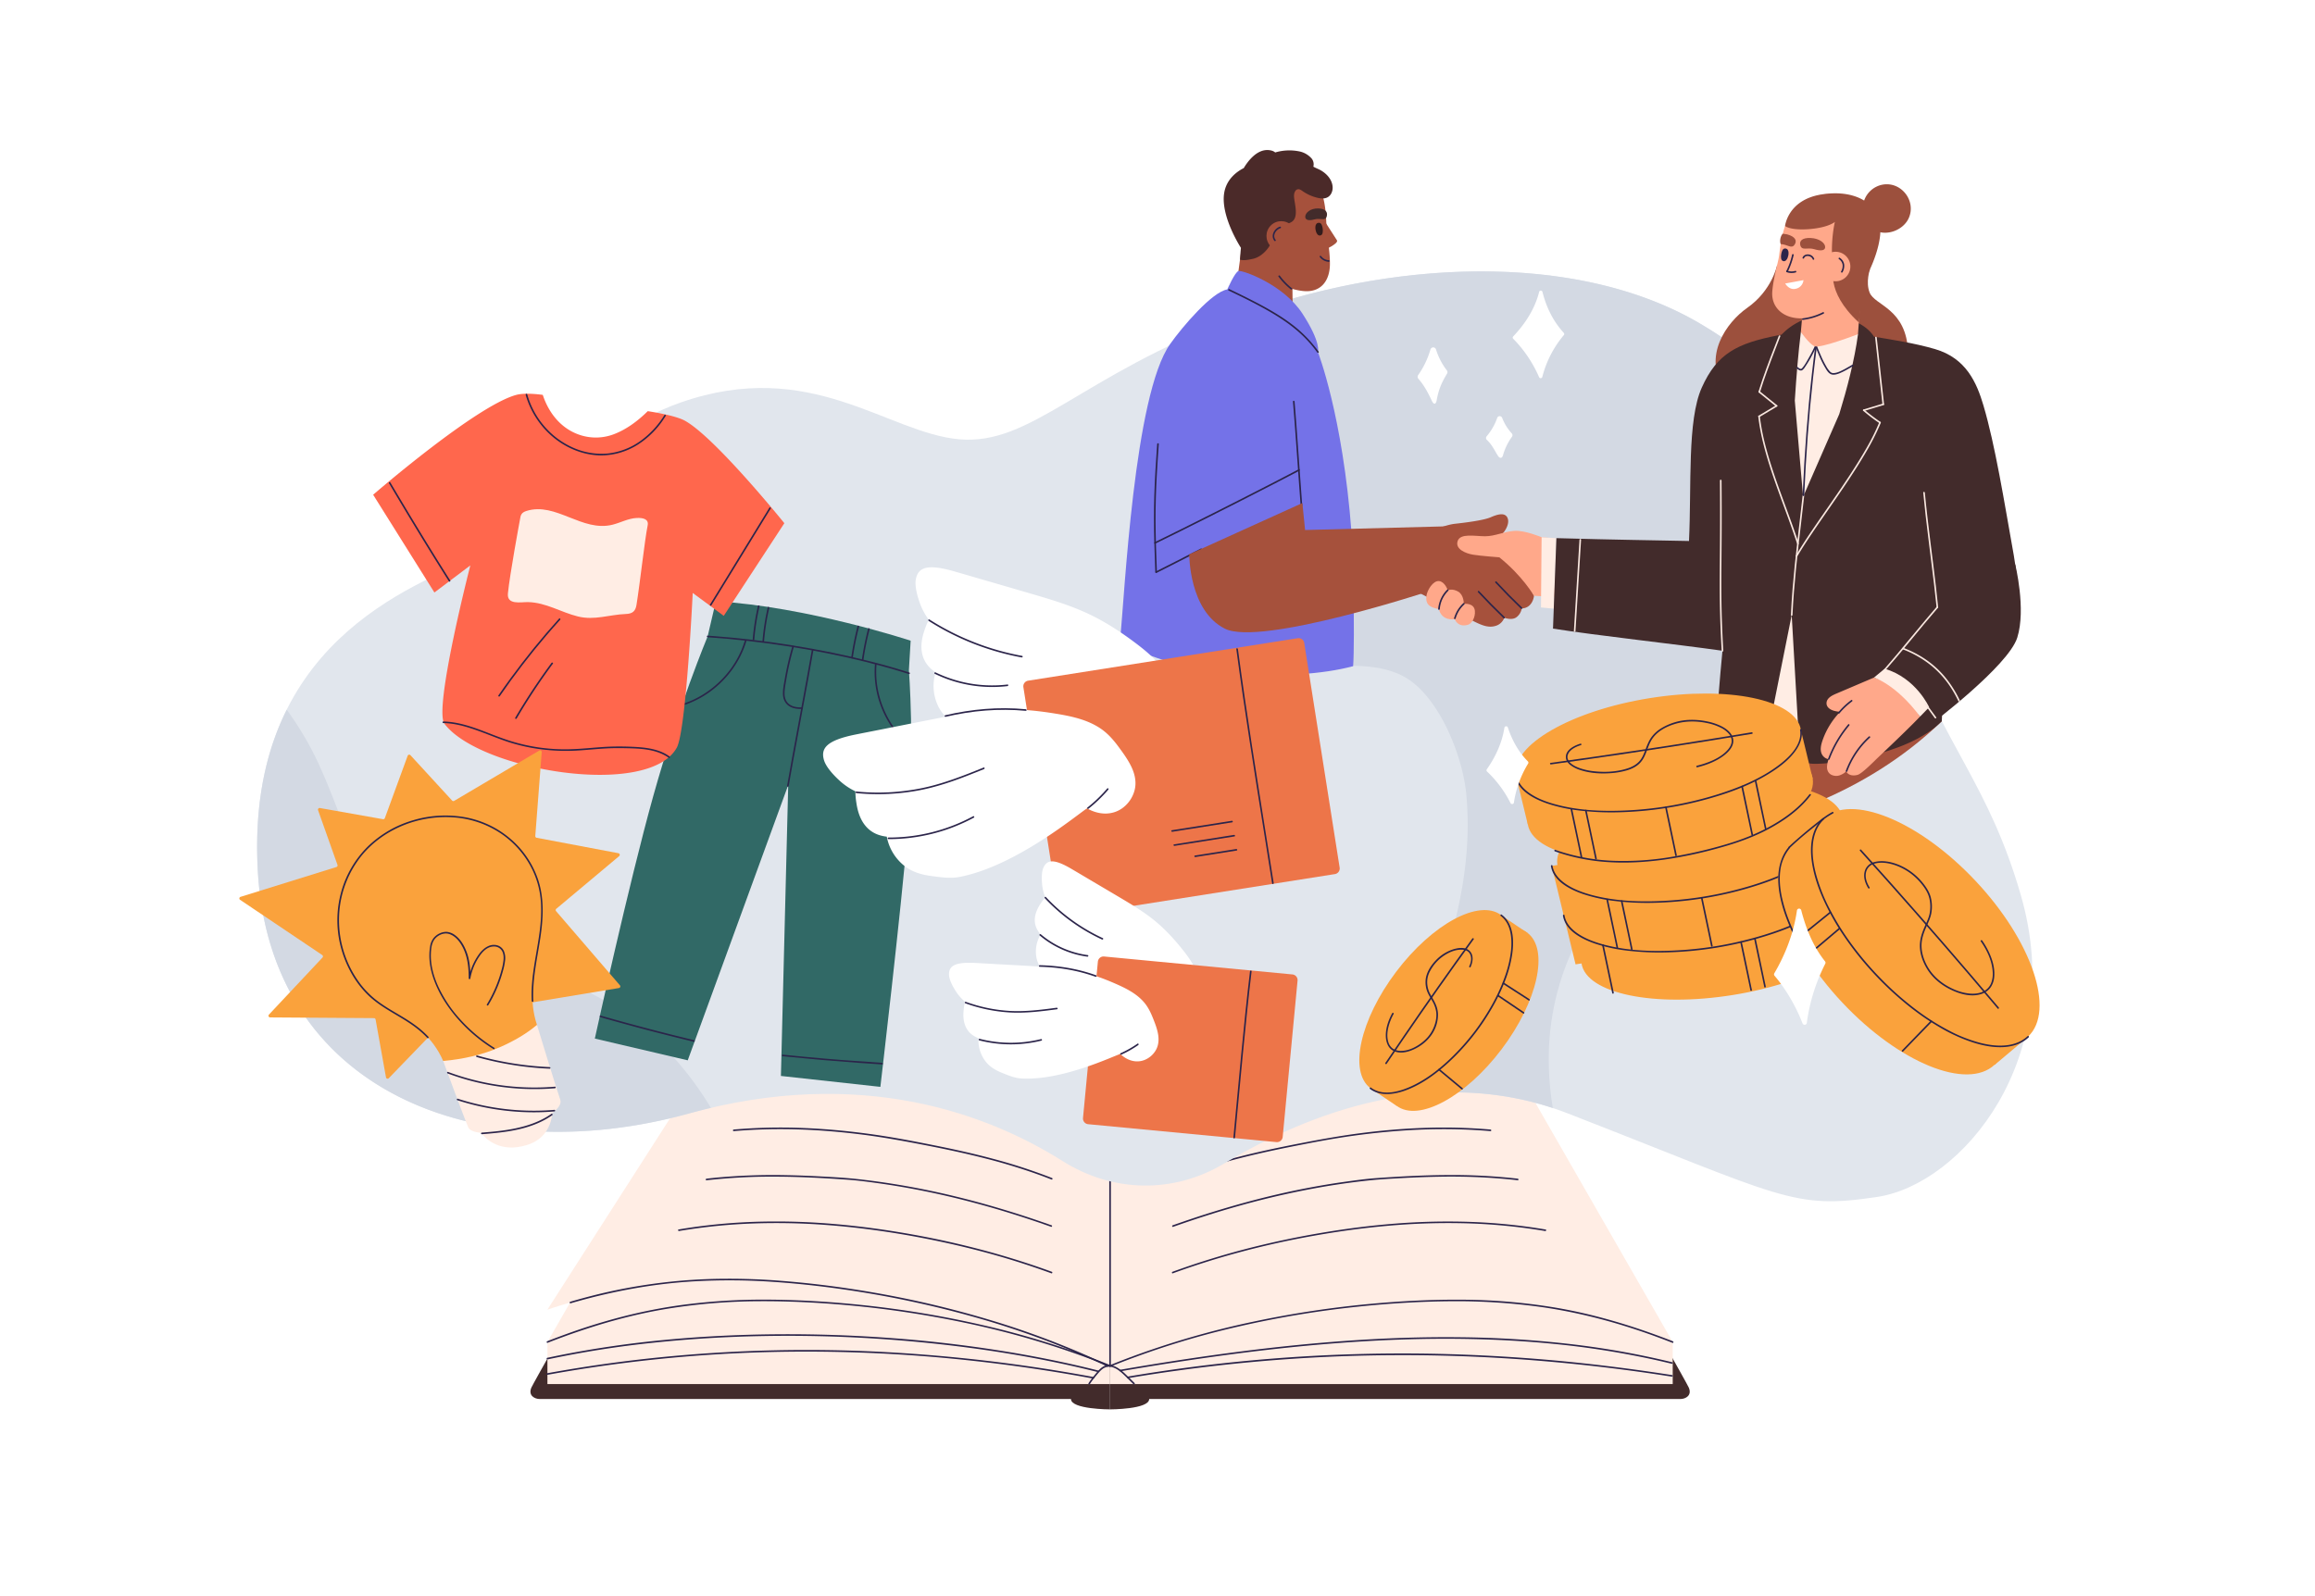<svg id="Layer_1" data-name="Layer 1" xmlns="http://www.w3.org/2000/svg" viewBox="0 0 2900 2000"><defs><style>.cls-1{fill:#fff;}.cls-2{fill:#422b2b;}.cls-3{fill:#ffede4;}.cls-4{fill:#2b244a;}.cls-5{fill:#e1e6ed;}.cls-6{fill:#d3d9e3;}.cls-7{fill:#316966;}.cls-8{fill:#a6513c;}.cls-9{fill:#4b2a29;}.cls-10{fill:#331c1c;}.cls-11{fill:#7472e8;}.cls-12{fill:#ffa88a;}.cls-13{fill:#9c503d;}.cls-14{fill:#fae8e0;}.cls-15{fill:#ff674d;}.cls-16{fill:#ed7549;}.cls-17{fill:#faa23c;}</style></defs><rect class="cls-1" width="2900" height="2000"/><path class="cls-2" d="M1390.59,1740v26s-49,0-49-13H676.06c-6.21,0-14.66-4.28-10.44-14.22S901,1322.5,901,1322.5l489.56,8.94Z"/><path class="cls-2" d="M1390.59,1740v26s49,0,49-13h665.56c6.21,0,14.66-4.28,10.44-14.22s-235.41-416.29-235.41-416.29l-489.55,8.94Z"/><path class="cls-3" d="M909.43,1291.93,685.7,1641.07s10.81-3.8,28.46-8.93l-28.41,49.48v52.69h704.84V1325.73C1185.8,1264.09,909.43,1291.93,909.43,1291.93Z"/><path class="cls-3" d="M2095.42,1681.62l-223.68-389.69s-276.37-27.84-481.15,33.8v408.58h704.83Z"/><path class="cls-4" d="M1391.59,1711.53V1416.19a1,1,0,0,0-2,0v295.34a1,1,0,0,0,2,0Z"/><path class="cls-4" d="M1390.85,1712.49a1055.91,1055.91,0,0,1,161.8-50.58,1247.16,1247.16,0,0,1,149.51-24.73c39.13-4.09,78.48-6.48,117.83-6.69a771.63,771.63,0,0,1,104,6.33c51.57,6.74,101.79,20.09,150.58,38q10.32,3.78,20.55,7.79c1.2.47,1.72-1.47.53-1.93-49.45-19.3-100.3-34.75-152.8-43.11a737.6,737.6,0,0,0-110.86-9c-38-.28-76,1.62-113.78,5.09a1269.61,1269.61,0,0,0-146.09,22,1084.61,1084.61,0,0,0-161.71,47.07q-10.11,3.86-20.12,7.93c-1.18.48-.66,2.41.53,1.93Z"/><path class="cls-4" d="M1469.23,1595.49q42.52-15.49,86.31-27.13,44-11.7,88.82-19.68c30.74-5.51,61.71-9.83,92.83-12.61a850.75,850.75,0,0,1,93-3.37,718,718,0,0,1,94.11,8q5.68.87,11.35,1.84c1.26.22,1.8-1.71.53-1.92a711,711,0,0,0-93.11-9.5,829.85,829.85,0,0,0-94,2c-31,2.38-61.91,6.32-92.58,11.48q-45.27,7.61-89.82,18.84-44.07,11.2-87,26.25-5.47,1.92-10.92,3.91c-1.2.44-.68,2.37.53,1.93Z"/><path class="cls-4" d="M1469.56,1537.27c26.19-9.28,52.65-17.82,79.39-25.4s54-14.23,81.33-19.71c27.85-5.58,55.94-10,84.18-13,14.58-1.56,29.26-2.32,43.91-3.1s29.22-1.34,43.84-1.59a765.07,765.07,0,0,1,87.89,3.23c3.72.37,7.42.77,11.13,1.2,1.27.15,1.26-1.86,0-2a732.86,732.86,0,0,0-88.5-4.54c-29.5.16-59,1.76-88.39,3.84-14,1-27.94,3-41.81,4.94s-27.83,4.29-41.66,6.9c-27.58,5.19-54.94,11.58-82,19s-53.61,15.71-80,24.86q-4.92,1.69-9.83,3.44c-1.21.43-.69,2.36.53,1.93Z"/><path class="cls-4" d="M1469,1478a685.59,685.59,0,0,1,72.66-23.73c24.77-6.67,49.84-12.21,75-17.24,26.18-5.23,52.41-10.29,78.86-13.94,27-3.73,54.23-6.35,81.49-7.53a699.18,699.18,0,0,1,80.21,1c3.31.23,6.62.5,9.93.78,1.28.11,1.27-1.89,0-2a690,690,0,0,0-80.57-2.14c-27.16.83-54.27,3.14-81.22,6.58-26.52,3.38-52.78,8.2-79,13.3-25.37,4.94-50.67,10.31-75.71,16.75a717.84,717.84,0,0,0-73.26,22.81q-4.45,1.68-8.89,3.42c-1.18.47-.67,2.4.53,1.93Z"/><path class="cls-4" d="M1469.38,1420.17q33.91-12.56,68.69-22.64t70.35-17.67q35.6-7.59,71.67-12.62,36.36-5.06,73-7.48t73.23-2.2c3,0,6,.06,9,.1a1,1,0,0,0,0-2q-36.82-.54-73.62,1.57-36.45,2.1-72.71,6.81-36.06,4.7-71.73,11.94t-70.88,17.1q-35,9.8-69.24,22.12c-2.78,1-5.56,2-8.33,3-1.19.45-.67,2.38.54,1.93Z"/><path class="cls-4" d="M1317.58,1593.56q-42.94-15.64-87.18-27.35t-89.3-19.7c-30.63-5.45-61.48-9.73-92.47-12.48a845.39,845.39,0,0,0-93.88-3.3,722.84,722.84,0,0,0-92.8,7.93q-5.91.9-11.81,1.91c-1.26.21-.73,2.14.53,1.92a708.22,708.22,0,0,1,93.5-9.45,828.72,828.72,0,0,1,93.5,2.08c31.15,2.4,62.16,6.38,93,11.59q44.79,7.59,88.88,18.73t87,26.29q5.25,1.85,10.49,3.76c1.21.44,1.74-1.49.54-1.93Z"/><path class="cls-4" d="M1317.25,1535.34c-26.32-9.33-52.91-17.9-79.78-25.5s-54.24-14.29-81.74-19.77-55.22-9.79-83.09-12.8c-14.72-1.58-29.53-2.36-44.31-3.15-14.6-.79-29.22-1.36-43.85-1.61a768,768,0,0,0-88.31,3.22q-5.56.55-11.12,1.2c-1.27.14-1.28,2.15,0,2a732.08,732.08,0,0,1,88.08-4.55c29.35.16,58.67,1.72,87.95,3.79,14.35,1,28.7,3,42.94,5q20.89,3,41.65,6.93c27.45,5.19,54.66,11.56,81.6,18.92s53.35,15.65,79.62,24.75q4.92,1.71,9.83,3.45c1.21.43,1.73-1.5.53-1.93Z"/><path class="cls-4" d="M1317.8,1476.05a687.3,687.3,0,0,0-73-23.82c-24.9-6.7-50.09-12.25-75.37-17.29-26.19-5.22-52.45-10.27-78.91-13.9-26.83-3.68-53.81-6.3-80.87-7.48a698.82,698.82,0,0,0-80.58,1c-3.31.23-6.62.5-9.93.78-1.27.11-1.28,2.11,0,2a692.13,692.13,0,0,1,80.18-2.16c27,.82,54,3.1,80.83,6.5s53.43,8.3,80,13.47c25.25,4.92,50.42,10.28,75.33,16.7a714.37,714.37,0,0,1,72.91,22.72q4.45,1.68,8.89,3.42c1.2.47,1.72-1.46.53-1.93Z"/><path class="cls-4" d="M1317.43,1418.24q-34.08-12.62-69-22.73t-70.36-17.65q-35.76-7.6-72-12.64t-72.54-7.44q-36.74-2.43-73.57-2.21c-3,0-6,0-9,.09a1,1,0,0,0,0,2q36.66-.54,73.28,1.55,36.46,2.08,72.71,6.79t72.22,12q35.55,7.26,70.53,17.06t68.92,22c2.78,1,5.55,2,8.32,3,1.21.45,1.73-1.48.53-1.93Z"/><path class="cls-4" d="M1390.85,1710.56a1056.58,1056.58,0,0,0-162.4-50.72,1255.91,1255.91,0,0,0-148.91-24.61c-39.43-4.13-79.08-6.54-118.74-6.74A769.88,769.88,0,0,0,855.46,1635c-51.17,6.82-101,20.08-149.42,37.83q-10.32,3.78-20.55,7.79c-1.19.46-.67,2.4.53,1.93,49.28-19.23,99.94-34.65,152.24-43a736.12,736.12,0,0,1,111.24-9.07c37.69-.26,75.39,1.62,112.91,5a1264,1264,0,0,1,146.68,22.07,1081.49,1081.49,0,0,1,161.11,46.94q10.11,3.86,20.12,7.93c1.19.48,1.71-1.45.53-1.93Z"/><path class="cls-4" d="M1388.14,1710.66a1052.37,1052.37,0,0,0-150.42-57.43A1239.69,1239.69,0,0,0,1096,1619.9c-38.64-6.77-77.6-11.85-116.71-14.9a813.9,813.9,0,0,0-90.79-2.32,687.57,687.57,0,0,0-154,22.81q-10.17,2.71-20.26,5.68a1,1,0,0,0,.53,1.92c50.76-14.83,102.62-24.55,155.45-27.58a783.35,783.35,0,0,1,97.27.63c37.55,2.51,75,7,112.13,13A1259.67,1259.67,0,0,1,1218,1649.59a1075.16,1075.16,0,0,1,150.7,54.27q9.26,4.16,18.42,8.53c1.16.55,2.17-1.17,1-1.73Z"/><path class="cls-4" d="M1365.32,1734.23a76.88,76.88,0,0,1,5.31-7.37c3.1-3.77,6.16-7.91,9.92-11a13.85,13.85,0,0,1,14.28-2.25c5,1.85,9.19,5.43,13,9,4.07,3.86,8,7.84,12,11.76.92.9,2.34-.51,1.42-1.42-3.82-3.72-7.6-7.48-11.44-11.18s-8.26-7.47-13.31-9.64c-4.84-2.08-10.23-2.32-14.86.46s-7.91,7.47-11.3,11.5a87.41,87.41,0,0,0-6.76,9.15c-.7,1.09,1,2.09,1.72,1Z"/><path class="cls-4" d="M1403.5,1718.3c44.58-7.66,89.28-14.69,134.12-20.69,45.05-6,90.26-11,135.59-14.5s90.77-5.54,136.23-5.6c45.3,0,90.63,1.86,135.72,6.29a1075.94,1075.94,0,0,1,133.06,21.27q8,1.83,16,3.78c1.25.3,1.78-1.62.53-1.93a1056.88,1056.88,0,0,0-131.83-23.24,1323.62,1323.62,0,0,0-135.43-8.08c-45.86-.48-91.73,1.12-137.47,4.28s-91.51,7.89-137,13.73c-44.73,5.73-89.31,12.53-133.78,20l-16.2,2.76c-1.27.21-.73,2.14.53,1.92Z"/><path class="cls-4" d="M1413,1726.9a2072.45,2072.45,0,0,1,266.66-27.46,2098.12,2098.12,0,0,1,263.55,6.91q75.81,6.74,151,18.62c1.26.2,1.8-1.73.53-1.93q-66.18-10.38-132.88-17-66.48-6.46-133.28-8.83t-133.66-.33q-66.69,2-133.14,8.32t-132.59,17q-8.39,1.35-16.76,2.76c-1.27.21-.73,2.14.53,1.93Z"/><path class="cls-4" d="M686,1703.37a1264.64,1264.64,0,0,1,131.83-20.85c45.82-4.88,91.87-7.58,137.94-8.41q70.17-1.27,140.3,3.16,68.81,4.32,137.11,14.14c42.82,6.23,85.41,14.17,127.49,24.25q7.55,1.81,15.07,3.71a1,1,0,0,0,.53-1.93c-41.94-10.59-84.43-19-127.17-25.64q-67.5-10.5-135.71-15.36-70.24-5.1-140.75-4.55c-46.41.37-92.81,2.63-139,7a1303.05,1303.05,0,0,0-132.34,19.23q-7.92,1.59-15.81,3.29c-1.26.27-.72,2.19.53,1.92Z"/><path class="cls-4" d="M686,1722.64a1806.53,1806.53,0,0,1,268-28.22,1900.19,1900.19,0,0,1,265.6,10.8q75.32,8.28,149.84,22.18c1.26.24,1.8-1.69.54-1.92a2014.13,2014.13,0,0,0-267.06-31.6,1843.15,1843.15,0,0,0-268.31,6.1q-74.94,7.24-149.1,20.73c-1.27.23-.73,2.16.53,1.93Z"/><path class="cls-5" d="M1331,1454.78c63.24,39.82,139,41.22,202.93,2.9,102-61.17,264.83-126.84,430.16-62.5,271.44,105.62,281.21,120.54,387.41,104.63s238.8-174,180.11-377.77c-40.07-139.14-94.73-184.82-151.07-334-54.58-144.54-80-282.58-252.06-383.23-154.39-90.33-388.68-80-582.38-6.47s-254.5,160.06-344.56,152.1S1016,447.28,852.91,504.25C725.28,548.83,700.8,650.83,599.7,696.56c-84.58,38.26-290.56,110.35-277,390.69s275.5,381,540.33,307.93C1078.86,1335.67,1237.67,1396,1331,1454.78Z"/><path class="cls-6" d="M885.73,1380.35c-41.11-65.06-100.18-119.89-172.65-147.67C639,1204.28,550.24,1207,493,1144.6c-50-54.38-66.05-131.23-97.93-196a400.41,400.41,0,0,0-35.9-59.3c-25.39,50.89-40.42,115.4-36.41,198,13.6,280.33,275.5,381,540.33,307.93,9.26-2.55,18.44-4.89,27.47-7C889,1385.57,887.37,1383,885.73,1380.35Z"/><path class="cls-6" d="M2380.56,788c-54.58-144.54-80-282.57-252-383.22-139.18-81.42-343.25-81.09-524-26.33a392.72,392.72,0,0,0-17.08,119.26,384.26,384.26,0,0,0,28.84,140.61c18.61,45.13-117.89,160.85-84.74,194.2,33.39,33.6,167.48-25.38,233.43,19.13C1804,878,1832.23,947,1836.79,995c10.21,107.68-25,211.82-65.85,307.82-10,23.49-20.8,48.18-30.69,73.59,64.39-11.87,134.25-11.38,205,12a370.26,370.26,0,0,1-5-70.42c2.14-83.34,36.42-164.42,94.66-218.62,30.57-28.45,66.34-45.7,105.26-55.36,43.6-10.83,86.87-19.12,129-36,59.39-23.78,115.89-58.43,163.35-104.35A1035.06,1035.06,0,0,1,2380.56,788Z"/><path class="cls-7" d="M896.75,753.43l-10.31,44.06s-37.11,89-68,199.63-73.29,304.25-73.29,304.25l116.38,27.24L987.4,983.76l-9.15,364.44,124.59,13.67s26.08-221.71,34.6-324.27,1.14-197.87,1.14-197.87l2.19-36.92S1010.75,760,896.75,753.43Z"/><path class="cls-4" d="M886.44,798.49q24.45,1.66,48.81,4.4,25.28,2.82,50.41,6.7,25.32,3.92,50.47,8.93,24.76,4.93,49.3,11.05c15.92,4,31.74,8.37,47.41,13.25,1.92.6,3.84,1.2,5.75,1.82,1.23.39,1.75-1.54.53-1.93q-23.43-7.5-47.28-13.57-24.52-6.32-49.34-11.37-25.21-5.17-50.64-9.21-25-4-50.14-6.93-24.59-2.88-49.27-4.72l-6-.42c-1.29-.09-1.28,1.91,0,2Z"/><path class="cls-4" d="M980.43,1323.49q24.59,2.48,49.2,4.65,23.34,2,46.72,3.7,14.31,1,28.64,1.93c1.28.08,1.28-1.92,0-2q-24.66-1.57-49.29-3.47-23.35-1.82-46.69-4-14.29-1.33-28.58-2.78c-1.27-.13-1.27,1.87,0,2Z"/><path class="cls-4" d="M869.53,1303.42q-23.29-5.68-46.52-11.63-21.71-5.6-43.31-11.56-13.62-3.75-27.19-7.61a1,1,0,0,0-.53,1.93q23.06,6.54,46.21,12.78,21.64,5.81,43.39,11.24,13.7,3.43,27.42,6.78a1,1,0,0,0,.53-1.93Z"/><path class="cls-4" d="M855.39,884a120.28,120.28,0,0,0,40.17-22A124.48,124.48,0,0,0,925,826.82a117.8,117.8,0,0,0,10.11-24,1,1,0,0,0-1.93-.53,117.81,117.81,0,0,1-21,40,122.69,122.69,0,0,1-34.08,29.49,114.87,114.87,0,0,1-23.32,10.33c-1.22.39-.7,2.32.54,1.93Z"/><path class="cls-4" d="M1142.28,935.47a118.29,118.29,0,0,1-29.1-34.56,122.54,122.54,0,0,1-14.45-42.86,115.87,115.87,0,0,1-.7-25.52c.11-1.28-1.89-1.27-2,0a120,120,0,0,0,5.18,45.61,124.86,124.86,0,0,0,21.34,40.31,116.12,116.12,0,0,0,18.32,18.43c1,.8,2.42-.61,1.41-1.41Z"/><path class="cls-4" d="M1017.1,813.78c-3.86,22.08-7.91,44.13-12,66.17-4.21,22.79-8.46,45.57-12.61,68.36q-3.3,18.16-6.5,36.35c-.22,1.26,1.71,1.8,1.93.53,3.86-22.08,7.9-44.13,12-66.17,4.21-22.79,8.46-45.57,12.61-68.37q3.3-18.15,6.49-36.34c.22-1.26-1.7-1.8-1.92-.53Z"/><path class="cls-4" d="M992.5,810a367,367,0,0,0-9.49,41.3c-1.06,6.25-2.5,12.8-2.17,19.16.28,5.54,2.47,10.54,7,13.82,4.84,3.48,11.15,4.28,17,4,1.28-.07,1.29-2.07,0-2-5,.28-10.24-.25-14.61-2.81-5-2.91-7.24-7.95-7.41-13.56-.17-6.09,1.15-12.29,2.16-18.27q1.66-9.74,3.85-19.37,2.46-10.93,5.61-21.69a1,1,0,0,0-1.93-.53Z"/><path class="cls-4" d="M949.48,759.28a301.6,301.6,0,0,0-6.57,42c-.11,1.28,1.89,1.28,2,0a298.49,298.49,0,0,1,6.5-41.5c.29-1.25-1.64-1.78-1.93-.53Z"/><path class="cls-4" d="M961.73,761.21a301.14,301.14,0,0,0-6.57,42c-.11,1.28,1.89,1.27,2,0a298.25,298.25,0,0,1,6.5-41.5c.28-1.25-1.64-1.79-1.93-.53Z"/><path class="cls-4" d="M1074.22,784.73a362.86,362.86,0,0,0-7.87,39.19c-.18,1.26,1.74,1.8,1.93.53a360.45,360.45,0,0,1,7.87-39.19,1,1,0,0,0-1.93-.53Z"/><path class="cls-4" d="M1087.47,787.83A362.86,362.86,0,0,0,1079.6,827c-.18,1.26,1.74,1.8,1.93.53a360.45,360.45,0,0,1,7.87-39.19,1,1,0,0,0-1.93-.53Z"/><polygon class="cls-8" points="1547.86 366.06 1557.3 296.09 1619 356.45 1619.48 404.77 1547.86 366.06"/><path class="cls-8" d="M1661.74,286.89c-.37-9.71-.54-24.68-4-38.49-4-15.79-12.68-29.31-27.22-37.35-18.83-10.42-41.54-14.33-61-3.1a50.63,50.63,0,0,0-20.81,22.82A66.36,66.36,0,0,0,1543,262c2.28,47.41,39.06,96.35,88.34,102.53,23,2.89,34.36-12.36,34.65-33.16C1666.19,314.12,1662,293.77,1661.74,286.89Z"/><path class="cls-9" d="M1669.26,232.94a21,21,0,0,0-1.25-4.87c-2.66-6.87-8.72-12.31-15.19-15.58-.62-.31-7.67-3.45-7.59-3.72a9,9,0,0,0,.33-1.72,11.64,11.64,0,0,0-2.34-8.26,27.82,27.82,0,0,0-15.65-9.11,62.42,62.42,0,0,0-30.13,1.35c-1.71-1.52-4.3-2.6-8.12-2.95-15.15-1.37-26.63,14.72-31.26,22.52-8.81,4.49-21.66,13.86-24.51,31.14-4.84,29.33,21,68.84,21,68.84-.63,5.38-.67,8.49-1.21,14.87,5.38,1.27,11,0,16.29-1.14,9.69-2.1,17.71-10.74,21.14-16.92,2.08-.81,4.54-10.27,7.48-14.17a80.18,80.18,0,0,0,7.74-12.3,20,20,0,0,0,11.91-2.76c5-3.1,5.56-8.88,5.35-14.28s-1.57-10.9-2.14-16.38c-.29-2.79-.06-5.78,1.51-8.11a4.57,4.57,0,0,1,6.13-1.76,19.16,19.16,0,0,1,3.23,2,54.37,54.37,0,0,0,14.68,7.17c7.2,2.26,15.9,3.87,20.6-3.66A15.63,15.63,0,0,0,1669.26,232.94Z"/><path class="cls-8" d="M1652.24,266.05s11.35,17.73,22.54,35c2.66,4.11-16.41,12.49-16.41,12.49Z"/><path class="cls-10" d="M1652,279.15c-5.64.37-4.45,8.45-3.24,11.66.78,2.09,2.3,4.51,4.85,4.31,3.73-.3,3.68-5.38,3.38-8.08C1656.68,284,1655.72,278.91,1652,279.15Z"/><path class="cls-2" d="M1651.42,261.17c-9.89-.26-16.44,5.51-16.33,10.58.08,4.19,4.76,5.05,11.65,3.14,7.48-2.08,13.53,2.65,15.28-3.77C1663.46,265.85,1660.68,261.41,1651.42,261.17Z"/><path class="cls-11" d="M1693,666.87c-11-146.57-42.06-225.76-42.06-225.76s4.58-11.15-19.32-48.05-75.65-54.94-80.19-53.47-14,23.06-14,23.06c-18.88,3-56,46.41-71.52,68.28-45.48,64-56.94,314.87-62.84,371.46,71.26,47.5,217.65,52.42,292,32.34C1697.49,803.22,1694.57,666.27,1693,666.87Z"/><path class="cls-4" d="M1448.78,717.86q28.34-14.22,56.49-28.79c1.14-.6.13-2.32-1-1.73q-28.15,14.58-56.49,28.79c-1.15.58-.13,2.3,1,1.73Z"/><path class="cls-4" d="M1626.86,588.05q-14.68,7.77-29.46,15.35-18.84,9.72-37.75,19.34-20.37,10.37-40.79,20.66-19.3,9.72-38.64,19.36-15.45,7.68-30.94,15.24l-3,1.44c-1.16.56-.14,2.28,1,1.72,9.91-4.78,19.78-9.66,29.64-14.56q18.94-9.4,37.84-18.92,20.42-10.29,40.8-20.64,19.31-9.81,38.56-19.72,15.4-7.94,30.76-16l2.94-1.55c1.14-.6.13-2.33-1-1.73Z"/><path class="cls-4" d="M1619.7,503.13c1.4,16.66,2.62,33.34,3.83,50,1.28,17.74,2.51,35.49,3.79,53.23.65,9,1.3,18.1,2,27.15.09,1.27,2.09,1.28,2,0-1.27-16.7-2.44-33.4-3.63-50.09q-1.87-26.61-3.84-53.21-1-13.54-2.14-27.09c-.1-1.28-2.1-1.29-2,0Z"/><path class="cls-4" d="M1449.59,556.37c-1.55,21.89-3,43.81-3.64,65.75-.57,18.68-.48,37.36,0,56,.33,12.89.79,25.77,1.29,38.66,0,1.28,2,1.29,2,0-.82-21.36-1.59-42.73-1.68-64.1-.07-18.85.51-37.68,1.51-56.5.72-13.3,1.6-26.58,2.54-39.85.09-1.29-1.91-1.28-2,0Z"/><path class="cls-4" d="M1539,364c18.82,9,37.66,18.19,55.6,28.9,13.84,8.26,27.07,17.59,38.56,28.93a158.57,158.57,0,0,1,17,19.82c.75,1,2.49,0,1.73-1a163.6,163.6,0,0,0-32.43-33.42c-14.07-10.89-29.59-19.76-45.32-28-11.25-5.89-22.66-11.45-34.09-16.95-1.16-.55-2.17,1.17-1,1.73Z"/><path class="cls-4" d="M1601.58,346.59a86.55,86.55,0,0,0,15.4,16c1,.79,2.42-.61,1.41-1.42a84.46,84.46,0,0,1-15.08-15.61c-.76-1-2.49,0-1.73,1Z"/><path class="cls-4" d="M1653.29,322a15,15,0,0,0,11.35,6.06c1.28.06,1.28-1.94,0-2A12.89,12.89,0,0,1,1655,321a1,1,0,0,0-1.37-.35,1,1,0,0,0-.36,1.36Z"/><circle class="cls-8" cx="1605" cy="295.61" r="18.48" transform="translate(261.06 1221.49) rotate(-45)"/><path class="cls-4" d="M1597.92,300.42c-4.29-5.18.46-12.76,6-14.45a1,1,0,0,0-.53-1.93c-7.09,2.17-12.14,11.43-6.89,17.79.82,1,2.23-.43,1.42-1.41Z"/><path class="cls-8" d="M1813.66,659.46l-178.77,4.66-3.41-33.78-141.71,64.24s-.47,70.66,44.73,93.22S1792.74,740,1792.74,740Z"/><path class="cls-8" d="M2432.53,903.65c-47.47,45.92-104,80.57-163.35,104.35-28.95,11.59-58.42,19.15-88.18,26.25V872.08Z"/><path class="cls-8" d="M1780.37,663.9l22.64-2.24s10.16-4.33,20-5.4,35.07-4,44.44-8.13,18.57-6.31,21.3,1.55-5.07,19-10,22-20.24,8.12-20.24,8.12,51.43,38.15,63.15,66.79c0,0-1.36,15.23-15.38,15.85a17.41,17.41,0,0,1-6.43,10.83c-5.75,4.52-15.42.82-15.42.82a16.48,16.48,0,0,1-11.47,10.32c-9.28,2.63-17.93-1.37-30.27-7.67-13.66-7-74-38.75-74-38.75Z"/><path class="cls-12" d="M1943.45,674.22l-12.27-1.05s-20.44-8.68-33.57-8-24.49,6.78-37.25,6.78-31-4.13-34.35,6,10,15.52,19.16,17.07,33.06,3.33,33.06,3.33c29.26,23.45,43.4,48.19,43.4,48.19l28.43,1.62S1948,717.89,1943.45,674.22Z"/><polygon class="cls-3" points="1949.72 674.36 1931.18 673.17 1930.37 761.16 1946.66 762.68 1949.72 674.36"/><path class="cls-12" d="M1838.92,782.87c4.62-1.3,9.44-9,8.66-17.47-.95-10.37-13.87-8.79-13.87-8.79s.27-11-7-15.29-13.15-1.75-13.15-1.75-3.34-10.58-10.8-11.46-15.19,11.44-16,19.35,2.2,13.7,15.78,15.69c0,0,1.93,14.59,19.85,12.82C1822.44,776,1825.92,786.54,1838.92,782.87Z"/><path class="cls-4" d="M1823.43,775.06a42,42,0,0,1,4.08-9.38,39.05,39.05,0,0,1,6.91-8.36c.94-.88-.48-2.3-1.42-1.42a41.67,41.67,0,0,0-7.22,8.77,44.27,44.27,0,0,0-4.28,9.86c-.38,1.23,1.55,1.75,1.93.53Z"/><path class="cls-4" d="M1803.62,763.15a36.34,36.34,0,0,1,10.66-22.87c.9-.92-.51-2.34-1.42-1.42a38.57,38.57,0,0,0-11.24,24.29c-.09,1.28,1.91,1.28,2,0Z"/><path class="cls-4" d="M1873.24,730.13q15.57,16.74,32.08,32.58c.93.89,2.35-.52,1.41-1.41q-16.49-15.84-32.07-32.59c-.88-.94-2.29.48-1.42,1.42Z"/><path class="cls-4" d="M1851.46,742.08q15.57,16.74,32.07,32.58c.93.89,2.35-.52,1.42-1.41q-16.5-15.84-32.08-32.58c-.88-.95-2.29.47-1.41,1.41Z"/><path class="cls-13" d="M2342.49,337.54s-5.61,15.72-.43,29c6.47,16.59,46.31,19.65,48.22,75.06,1.11,32.26-75.64,19-81.44-4.14s13.11-92.79,21.51-98.83S2342.49,337.54,2342.49,337.54Z"/><path class="cls-13" d="M2226.14,332.42s-6.36,31.62-37.42,53.34c-25.62,17.91-56.69,60.56-28.31,103,29.33,43.86,158.09-15.54,149.69-81.7S2226.14,332.42,2226.14,332.42Z"/><path class="cls-2" d="M2522.7,696c-12.26-68.82-23.32-138.21-38.06-188-8.37-28.27-21.48-59.13-60.63-70.59-25.84-7.56-54-11.75-76.51-15.54h0s-9.65-19.6-46.79-25.71c-43.25-7.13-68.9,23.19-68.9,23.19l0,0c-1.55.28-3.1.53-4.65.84-50.83,10.06-76.08,22.43-95.35,65.51-18.4,41.12-12.66,122.47-16,192.19-46.65-1-89.87-1.41-166.12-3.58-1.89,52-2.41,63.55-4.24,113.35,56.23,8.88,150.2,19,212.28,27.75-3.69,38.46-6.48,74.41-8.37,104.9,16.22,12.2,35.3,21.81,48.53,22.67,13.42.88,14-11.91,16.83-23.85h0c14.84,1.91,23,3.41,38.52,4.43-.92,13.26-.21,30.49,13.37,33.07,16.61,3.16,122.94-8.66,165.88-53,.4-12.87,1.06-18,2.5-56.31,35.74-11,19.44-4.23,45.33-18.24C2514.49,810.62,2536.6,774.11,2522.7,696Z"/><path class="cls-14" d="M2258.18,620.63c-2.12,19.5-4.47,39-6.69,58.46s-4.32,39-5.9,58.54c-.89,11-1.62,22-2.13,33-.06,1.28,1.94,1.28,2,0,.9-19.59,2.51-39.13,4.46-58.63s4.26-39,6.53-58.5c1.27-11,2.54-21.93,3.73-32.91.14-1.27-1.87-1.26-2,0Z"/><path class="cls-3" d="M2255.94,416c-3.14,25.22-5.64,55.47-7.6,86l10.4,120.52L2304,519c10-32.69,19.11-67.38,23.55-100.31C2296.15,414,2287.35,411.63,2255.94,416Zm-11.48,354.64-29.71,148.51h0c14.86,1.88,23,3.48,38.49,4.42Z"/><path class="cls-4" d="M2274.17,432.32q-4.82,36.65-8.24,73.44t-5.62,73.47q-1.23,20.7-2.13,41.4c-.06,1.29,1.94,1.29,2,0q1.61-36.92,4.3-73.77t6.73-73.38q2.26-20.61,5-41.16c.16-1.27-1.84-1.26-2,0Z"/><path class="cls-14" d="M2349,422.89q3.63,32.83,7.17,65.69,1,9,2,18.07c.14,1.27,2.14,1.28,2,0q-3.63-32.83-7.17-65.68-1-9-2-18.08c-.14-1.26-2.14-1.28-2,0Z"/><path class="cls-14" d="M2335.05,515c8.13-2.45,16.25-4.95,24.38-7.39a1,1,0,0,0-.53-1.93c-8.13,2.44-16.25,4.95-24.39,7.39a1,1,0,0,0,.54,1.93Z"/><path class="cls-14" d="M2334.07,514.75a218.58,218.58,0,0,0,20.51,15.61c1.07.72,2.08-1,1-1.72a216.33,216.33,0,0,1-20.1-15.3c-1-.83-2.4.57-1.42,1.41Z"/><path class="cls-14" d="M2251.38,697.33c5.76-9.86,12-19.42,18.41-28.9,7.44-11,15.06-22,22.64-32.95,8-11.56,16-23.15,23.75-34.88,7.5-11.35,14.82-22.82,21.65-34.58a297.92,297.92,0,0,0,16.66-32.5c.53-1.24,1.05-2.5,1.56-3.75s-1.46-1.72-1.93-.54a266.88,266.88,0,0,1-15.86,32c-6.66,11.73-13.85,23.15-21.24,34.43-7.68,11.72-15.6,23.29-23.57,34.82-7.62,11-15.29,22-22.82,33.13-6.55,9.65-13,19.37-19,29.37l-2,3.32a1,1,0,0,0,1.73,1Z"/><path class="cls-14" d="M2158.76,815.46q-1.19-20.62-1.85-41.27-.52-17.49-.59-35c-.05-11.67,0-23.33.12-35,.11-13.68.23-27.37.28-41.05q.11-26.6-.09-53.19l-.06-7.84a1,1,0,0,0-2,0q.24,27.66.17,55.33-.06,21.1-.26,42.2c-.1,11.8-.19,23.6-.17,35.4q0,17.34.47,34.67c.36,13.35.94,26.69,1.66,40q.15,2.85.32,5.71c.07,1.27,2.07,1.28,2,0Z"/><path class="cls-14" d="M2202.56,521.71c2.48,21.13,7.89,41.79,14.32,62,6.71,21.15,14.57,41.9,22.17,62.73,4.24,11.62,8.4,23.26,12.23,35,.4,1.22,2.33.7,1.93-.53-6.8-20.88-14.64-41.4-22.12-62s-14.63-41.24-20-62.44a275.77,275.77,0,0,1-6.57-34.76c-.15-1.27-2.15-1.28-2,0Z"/><path class="cls-14" d="M2204.06,522.57c7.36-4.31,14.6-8.81,22-13.12a1,1,0,0,0-1-1.73c-7.36,4.31-14.6,8.81-22,13.12a1,1,0,0,0,1,1.73Z"/><path class="cls-14" d="M2203.12,491.76l21.68,17.54c1,.8,2.42-.61,1.42-1.42l-21.69-17.54c-1-.8-2.42.61-1.41,1.42Z"/><path class="cls-14" d="M2204.79,491.32c5.69-18.52,12.55-36.64,19.54-54.7q2.94-7.61,5.88-15.21c.47-1.2-1.46-1.72-1.92-.53-6.95,18-14.08,36-20.33,54.24q-2.67,7.78-5.1,15.67c-.38,1.23,1.55,1.75,1.93.53Z"/><path class="cls-4" d="M2273.6,432.5c1.62,4.57,3.51,9.05,5.44,13.5a116.6,116.6,0,0,0,6.38,13c2.33,3.93,5.23,10,10.4,10.45,4.36.39,9-1.82,12.78-3.64,4.38-2.1,8.49-4.66,12.73-7a1,1,0,0,0-1-1.73c-3.47,1.94-6.85,4-10.39,5.85-3.82,2-8.13,4.2-12.5,4.54a5.69,5.69,0,0,1-4.85-1.71,31.94,31.94,0,0,1-4.92-6.88,117.27,117.27,0,0,1-6.22-12.31c-2.11-4.79-4.16-9.64-5.91-14.57-.43-1.21-2.36-.69-1.93.53Z"/><path class="cls-4" d="M2250.83,461.56c1.74,1.68,4.62,3.73,7.05,2.12a15.19,15.19,0,0,0,3.51-4.14,154.56,154.56,0,0,0,9.81-16.72c1.71-3.28,3.35-6.6,4.83-10,.51-1.17-1.21-2.19-1.73-1a177.85,177.85,0,0,1-8.35,16.47c-2.44,4.32-4.9,9-8.16,12.72a4.6,4.6,0,0,1-1.2,1.12c.23-.11-.46.09-.62.1a2.75,2.75,0,0,1-1.06-.18,7.86,7.86,0,0,1-2.67-1.9c-.92-.89-2.34.52-1.41,1.41Z"/><path class="cls-12" d="M2259.61,374.1,2255.94,416s9.71,14,16.64,17.69,54.92-15,54.92-15L2332,355Z"/><path class="cls-12" d="M2228.55,321.19c1.28-9.65,2.86-24.53,7.6-37.95,5.41-15.35,15.37-28,30.61-34.64,19.72-8.6,46.15-7.39,61,2.64,9.23,6.22,15.14,15.05,18.58,24.68a66.37,66.37,0,0,1,2.77,31.61c-6.72,47-41.68,89.83-91.32,91.36-23.2.71-39.3-13.11-37.64-33.84C2221.57,347.87,2227.64,328,2228.55,321.19Z"/><path class="cls-1" d="M2236.32,355.24l22.89-4.22a12.17,12.17,0,0,1-10.09,10.89C2241,363.62,2236.32,355.24,2236.32,355.24Z"/><path class="cls-4" d="M2258.32,400.87a78.38,78.38,0,0,0,26.19-7.91c1.15-.59.14-2.31-1-1.73a75.64,75.64,0,0,1-25.18,7.64c-1.27.15-1.28,2.15,0,2Z"/><path class="cls-4" d="M2245,319.11a90.48,90.48,0,0,1-7.23,20.45c-.57,1.15,1.15,2.16,1.73,1a92.65,92.65,0,0,0,7.42-20.93c.28-1.26-1.64-1.79-1.92-.53Z"/><path class="cls-4" d="M2238.33,341.1a18.55,18.55,0,0,0,11.18.26,1,1,0,0,0-.53-1.93,16.65,16.65,0,0,1-10.12-.25c-1.22-.43-1.75,1.51-.53,1.92Z"/><path class="cls-4" d="M2236.47,311.37c5.63.55,4.18,8.58,2.87,11.75-.85,2.07-2.44,4.44-5,4.16-3.71-.42-3.5-5.49-3.12-8.19C2231.66,316.09,2232.78,311,2236.47,311.37Z"/><path class="cls-13" d="M2255.24,307.34c2,7.33,8.92,2.27,17.46,4.91,7.85,2.42,13.32,1.91,13.68-2.27.43-5.05-6.8-11.3-18.26-11.78C2257.39,297.74,2253.82,302,2255.24,307.34Z"/><path class="cls-13" d="M2248.29,306.26c-3.89,6.3-9.07-.12-17.61-.41-1.59-3.53-.34-10.37,2.6-13,1.72.2,4.46.59,5.4.81C2249.09,296.48,2251.22,301.56,2248.29,306.26Z"/><path class="cls-13" d="M2330.1,382.15a38.45,38.45,0,0,1-26-21.39c-16.82-35.8-5.56-82.68-5.56-82.68s-8,7.11-31.93,9-30.47-3.85-30.47-3.85,3.29-32.46,44.88-39.44c44.27-7.43,72.35,12.65,74.42,38.9,2.45,30.87-20.55,69.75-20.55,69.75Z"/><path class="cls-13" d="M2297.69,334.13s-12.38,30.25,30.85,69.88l6.36-51.56Z"/><path class="cls-12" d="M2317.73,336.69a18.48,18.48,0,1,1-15.5-21A18.48,18.48,0,0,1,2317.73,336.69Z"/><path class="cls-4" d="M2303.65,324.72a10.3,10.3,0,0,1,4.57,6.85,13.62,13.62,0,0,1-1.85,8.56c-.62,1.13,1.11,2.14,1.72,1a15.7,15.7,0,0,0,2.06-10.1,12.29,12.29,0,0,0-5.49-8c-1.07-.73-2.07,1-1,1.72Z"/><path class="cls-13" d="M2333.89,256.63a30.38,30.38,0,0,1,25.16-25.39c23.1-3.57,41.61,20.81,32,42.14-6.65,14.74-27,22.79-41.74,15.54C2337.49,283.1,2332,269.26,2333.89,256.63Z"/><path class="cls-4" d="M2259.86,323.6c2-4.71,9.37-3.06,10.86,1.21.42,1.2,2.35.68,1.93-.54a8.38,8.38,0,0,0-6.39-5.32c-3.15-.6-6.79.48-8.12,3.64a1,1,0,0,0,.36,1.37,1,1,0,0,0,1.36-.36Z"/><path class="cls-2" d="M2524.46,707.18s13.87,56,2.57,91.79-109.6,109.75-109.6,109.75l-38.12-87.55L2450.49,731Z"/><path class="cls-14" d="M2383.76,813.69a129.5,129.5,0,0,1,35.71,20.49,120,120,0,0,1,24.09,27,149.37,149.37,0,0,1,9.7,17.34c.55,1.16,2.27.15,1.72-1a139,139,0,0,0-19.38-30.31,120,120,0,0,0-29.35-24.81,140.81,140.81,0,0,0-22-10.66c-1.2-.46-1.72,1.47-.53,1.93Z"/><path class="cls-12" d="M2377.39,864.3c-6.83-5.41-15.32-10.69-29.84-15.29L2301.1,868.8c-5.15,2.19-12.61,5.36-13,11.92-.3,5.63,4.89,8.73,9.65,10a36.49,36.49,0,0,0,7.44,1.16,99.88,99.88,0,0,0-13.74,17.93A95.76,95.76,0,0,0,2283,928c-1.9,5.58-3.52,12.42-.29,17.85a11.58,11.58,0,0,0,8,5.44,32.87,32.87,0,0,0-2,9.17c-.17,4,1.22,7.82,4.74,10a13.74,13.74,0,0,0,11.23,1,23.6,23.6,0,0,0,8-4.82c2.74,5,8.77,5.86,14.41,4.26s21.15-17.59,25.29-21.5c19.53-18.44,45.3-43.28,52.79-51.53C2396.08,882.53,2390.49,874.65,2377.39,864.3Z"/><path class="cls-4" d="M2291.93,951.32a144.36,144.36,0,0,1,24.69-42.23c.82-1-.59-2.4-1.42-1.41a147.56,147.56,0,0,0-25.2,43.11c-.45,1.21,1.48,1.73,1.93.53Z"/><path class="cls-4" d="M2314.1,966.53a107.65,107.65,0,0,1,28.4-42.23c.95-.87-.47-2.28-1.41-1.42A109.87,109.87,0,0,0,2312.17,966c-.45,1.21,1.49,1.73,1.93.53Z"/><path class="cls-4" d="M2304.18,894a92.12,92.12,0,0,1,15.92-15.09c1-.76,0-2.49-1-1.73a94.17,94.17,0,0,0-16.32,15.41c-.82,1,.59,2.4,1.41,1.41Z"/><path class="cls-14" d="M2361.16,840.63q13.44-15.48,26.53-31.26c7.53-9.1,15-18.25,22.6-27.32q8.61-10.29,17.35-20.48c.84-1-.57-2.39-1.41-1.42q-14.08,16.44-27.85,33.12c-7.39,9-14.74,17.93-22.23,26.8q-8.13,9.63-16.4,19.15c-.84,1,.57,2.39,1.41,1.41Z"/><path class="cls-14" d="M2409.24,617.25c1.79,19,4,37.91,6.38,56.83,2.35,19.08,4.82,38.15,7.08,57.25,1.16,9.83,2.27,19.68,3.24,29.53.12,1.27,2.12,1.28,2,0-1.76-18-4-36-6.22-54-2.41-19.35-4.89-38.68-7.12-58-1.22-10.51-2.36-21-3.35-31.58-.12-1.27-2.12-1.28-2,0Z"/><path class="cls-14" d="M1978.63,676.26q-1.37,22.15-2.72,44.31-1.41,22.78-2.8,45.57-.77,12.3-1.51,24.61c-.08,1.29,1.92,1.28,2,0q1.35-22.15,2.72-44.31,1.4-22.79,2.8-45.57.75-12.3,1.51-24.61c.08-1.29-1.92-1.28-2,0Z"/><path class="cls-3" d="M2405.28,897.89l11.36-11.73s-16.3-36.66-55.74-48.23L2347.55,849S2375.22,857.41,2405.28,897.89Z"/><path class="cls-14" d="M2411.33,882.75q6.2,8.54,12.41,17.06c.75,1,2.48,0,1.72-1l-12.41-17.07c-.75-1-2.48,0-1.72,1Z"/><path class="cls-15" d="M847.78,936.88C812.31,1000.81,600.9,965.36,556.86,907c-14-18.5,32.32-198.53,32.32-198.53l-45,33.94L467.45,619.92S596,508.56,646.78,494.81c12-3.24,33.16,0,33.16,0,7.56,23.16,23.64,43.26,47.93,50.66a63.42,63.42,0,0,0,41-1.34c15.54-5.84,29.71-16.38,41.54-27.93.35-.33.67-.65,1-1,0,0,33.91,4.92,46.62,12,38,21.05,124.52,128.39,124.52,128.39L906.66,771.67,867.77,743S859.49,915.77,847.78,936.88Z"/><path class="cls-3" d="M797.42,649.05c-10.68.58-19.84,5.85-30,8.4-38.29,9.62-71-28.75-107.86-17.24-6.41,2-7.46,5.22-8.21,10.9-.58,2.91-12.75,68.84-15.08,92.41-1.48,14.9,16.13,10.75,25.22,10.93,22.36.46,41.33,12.77,62.47,18,20.76,5.17,39.32-2.32,60-3.1,8.16-.31,12.06-3.21,13.37-11.34,4.51-28,10.26-81.12,14-99.63C812.93,650.5,805.82,648.6,797.42,649.05Z"/><path class="cls-4" d="M626.05,872.38q13.49-19.64,28-38.55t29.93-37q8.74-10.26,17.8-20.27c.86-.95-.55-2.37-1.42-1.42q-16.05,17.76-31.16,36.33t-29.25,37.91q-8,10.89-15.6,22c-.73,1.06,1,2.07,1.73,1Z"/><path class="cls-4" d="M647.18,900.36Q663.5,872.64,682,846.3q5.22-7.41,10.6-14.68c.77-1-1-2-1.73-1q-19.12,25.88-36.1,53.24-4.77,7.7-9.36,15.5a1,1,0,0,0,1.73,1Z"/><path class="cls-4" d="M963.77,636.2q-14.4,23.52-28.82,47-14.7,24-29.41,48L889.4,757.53c-.68,1.1,1.05,2.11,1.72,1l28.83-47,29.41-48,16.14-26.33c.68-1.1-1-2.1-1.73-1Z"/><path class="cls-4" d="M487.3,605.56q14.35,24.26,28.93,48.37T545.72,702q8.22,13.21,16.55,26.36c.69,1.08,2.42.08,1.73-1q-14.87-23.46-29.4-47.13-14.82-24.12-29.36-48.41Q497.1,618.2,489,604.55a1,1,0,0,0-1.73,1Z"/><path class="cls-4" d="M658.5,494.71a107,107,0,0,0,20,38.43,104.14,104.14,0,0,0,33.77,27.33c13.39,6.74,28.6,10.65,43.64,10.12a86.75,86.75,0,0,0,43-13.42,110.51,110.51,0,0,0,32-31.3c1-1.55,2.07-3.11,3.06-4.7.69-1.09-1-2.1-1.72-1a112.09,112.09,0,0,1-29.85,32.3,86.33,86.33,0,0,1-41,15.76,87.27,87.27,0,0,1-43.68-7.37,101.69,101.69,0,0,1-34.3-25A105,105,0,0,1,662,499.17c-.55-1.65-1.06-3.32-1.53-5a1,1,0,0,0-1.93.53Z"/><path class="cls-4" d="M555.34,906c19.19.48,37.38,7.19,55.07,14,9,3.48,18,7,27.21,10a232.68,232.68,0,0,0,29.09,7.2,246.45,246.45,0,0,0,60.59,3c10.42-.71,20.8-1.76,31.22-2.36,9.17-.52,18.34-.48,27.51-.28,15.76.35,33,1.19,47.08,9.08a43.05,43.05,0,0,1,4.66,3c1,.76,2-1,1-1.73-12.84-9.49-29.93-11.39-45.41-12.11-8.43-.4-16.93-.54-25.36-.35-10.62.24-21.2,1.21-31.79,2.07-10.37.84-20.76,1.53-31.17,1.39a229.39,229.39,0,0,1-30.41-2.4,233.41,233.41,0,0,1-29.82-6.4c-9.4-2.68-18.56-6.06-27.67-9.57-17.74-6.84-35.67-14.18-54.76-16.07q-3.52-.35-7-.43a1,1,0,0,0,0,2Z"/><path class="cls-1" d="M1472.18,904.8c.53-9.78-1-19.71-2.46-29.34-1.56-10-3.9-20-8.61-29.08-9.37-18-25.65-31-41.62-42.87-18.55-13.76-38.07-26.23-59.13-35.79-20.73-9.41-42.54-16.12-64.35-22.5q-33.83-9.91-67.69-19.7c-11.13-3.24-22.24-6.52-33.38-9.7-34.27-9.78-44.7-4.33-47.6,9.63-1.91,9.21,2.3,23.11,5.52,31.75a77.85,77.85,0,0,0,10.69,19.35,89.26,89.26,0,0,0-5.3,12.81c-3.32,9.47-5.26,19.94-3,29.88,2.32,10.44,8.63,17.81,16.76,23.24a58.58,58.58,0,0,0,3,41.87c4.87,10.28,13,18,22.24,24.52A181.87,181.87,0,0,0,1227.65,926a190.19,190.19,0,0,0,67.26,16.13c24.36,1.27,47.8-3.48,71.52-8.41,12-2.5,24.45-4.81,36.84-5.67,9.14,10.86,23.47,17.1,37.84,14.35A38.72,38.72,0,0,0,1463,929.92C1469,922.92,1471.67,913.93,1472.18,904.8Z"/><path class="cls-16" d="M1672.19,1095.27l-337.7,53.22a7.14,7.14,0,0,1-8.17-5.94L1282,861.08a7.14,7.14,0,0,1,5.94-8.17l337.7-53.22a7.14,7.14,0,0,1,8.17,5.94l44.36,281.47A7.15,7.15,0,0,1,1672.19,1095.27Z"/><path class="cls-4" d="M1548.73,813.27c10.22,76.57,22.46,152.84,34.62,229.11q5.14,32.3,10.25,64.62c.2,1.26,2.12.73,1.92-.54-11.91-75.9-24.43-151.71-35.59-227.73q-4.8-32.7-9.2-65.46c-.17-1.25-2.17-1.27-2,0Z"/><path class="cls-1" d="M1417.93,962.23c-4.18-9.29-10.32-17.73-16.32-25.91-6.24-8.52-13.18-16.62-21.87-22.72-17.25-12.11-38.53-16.36-59-19.65-23.71-3.82-47.71-6-71.73-4.73-23.64,1.24-47,5.49-70.18,10q-36,7.05-71.93,14.23c-11.82,2.34-23.66,4.63-35.46,7-36.33,7.38-43.34,17.41-39.33,31.68,2.65,9.42,13.18,20.23,20.3,26.67a80.68,80.68,0,0,0,19.13,12.74,92.76,92.76,0,0,0,1.24,14.37c1.47,10.33,4.7,20.92,11.5,29,7.13,8.53,16.49,12.32,26.59,13.44a61,61,0,0,0,22.84,37.21c9.43,7.16,20.68,10.42,32.28,12,12,1.62,24.4,3.55,36.28,1.23,71.2-13.88,148.41-79.13,159.44-85.86,16.66,9.4,33.54,8.21,45.49-1.21a40.36,40.36,0,0,0,14.21-22C1423.71,980.46,1421.84,970.9,1417.93,962.23Z"/><path class="cls-4" d="M1113,1051.45a224.41,224.41,0,0,0,107-26.93c1.13-.61.12-2.34-1-1.73a222.21,222.21,0,0,1-106,26.66,1,1,0,0,0,0,2Z"/><path class="cls-4" d="M1468.5,1042.24l75.13-11.83c1.26-.2.73-2.13-.53-1.93L1468,1040.31c-1.27.2-.73,2.13.53,1.93Z"/><path class="cls-4" d="M1471.29,1059.91l75.12-11.83c1.27-.2.73-2.12-.53-1.92L1470.76,1058c-1.27.2-.73,2.12.53,1.92Z"/><path class="cls-4" d="M1497.39,1073.92l51.8-8.16c1.27-.2.73-2.13-.53-1.93l-51.8,8.16c-1.27.2-.73,2.13.53,1.93Z"/><path class="cls-4" d="M1184.56,898.17c33.22-7.73,66.54-10.65,100.54-7.47,1.28.12,1.27-1.88,0-2-34.18-3.2-67.69-.23-101.07,7.54-1.26.29-.73,2.22.53,1.93Z"/><path class="cls-4" d="M1163.33,778a327.28,327.28,0,0,0,116.54,45.77c1.26.24,1.79-1.69.53-1.92a325.87,325.87,0,0,1-116.06-45.58c-1.09-.69-2.09,1-1,1.73Z"/><path class="cls-4" d="M1171,844.29a164.69,164.69,0,0,0,91.09,15.42c1.26-.15,1.27-2.15,0-2A162.8,162.8,0,0,1,1172,842.56c-1.16-.56-2.17,1.17-1,1.73Z"/><path class="cls-4" d="M1072.8,993.8a277.25,277.25,0,0,0,81.1-4c27.3-5.46,53.14-15.72,78.85-26.14,1.18-.48.66-2.41-.53-1.93-25.12,10.19-50.37,20.23-77,25.76a275.06,275.06,0,0,1-82.42,4.3c-1.28-.13-1.27,1.87,0,2Z"/><path class="cls-4" d="M1387,988a181.43,181.43,0,0,1-24.85,23.94c-1,.8.42,2.21,1.42,1.41a181.29,181.29,0,0,0,24.84-23.93c.83-1-.57-2.39-1.41-1.42Z"/><path class="cls-1" d="M1497.84,1266.08c2.08-6.59,2.8-13.64,3.47-20.48.69-7.13.84-14.36-.79-21.38-3.25-13.92-12.09-25.69-20.92-36.58-10.27-12.66-21.42-24.6-34.13-34.83-12.51-10.06-26.24-18.46-40-26.65q-21.37-12.69-42.8-25.32c-7-4.16-14.06-8.36-21.11-12.48-21.7-12.69-29.78-10.79-34.21-1.76-2.92,6-2.48,16.19-1.79,22.66a54.87,54.87,0,0,0,3.91,15.09,62.88,62.88,0,0,0-5.87,7.83c-3.93,5.88-7.08,12.7-7.32,19.88-.24,7.53,2.78,13.68,7.38,18.81a41.33,41.33,0,0,0-5.28,29.14c1.53,7.88,5.74,14.62,10.9,20.65a127.92,127.92,0,0,0,17.79,17,134.19,134.19,0,0,0,43.13,22.81c16.43,5.13,33.28,6,50.35,6.79a195.55,195.55,0,0,1,26.16,2.58c4.34,9,13,15.8,23.34,16.44a27.26,27.26,0,0,0,17.11-4.68C1492.52,1277.91,1495.9,1272.23,1497.84,1266.08Z"/><path class="cls-16" d="M1599,1431.08l-235.87-22.43a7.15,7.15,0,0,1-6.44-7.79l18.63-195.9a7.15,7.15,0,0,1,7.79-6.44L1619,1221a7.15,7.15,0,0,1,6.44,7.79l-18.63,195.9A7.15,7.15,0,0,1,1599,1431.08Z"/><path class="cls-4" d="M1565.87,1217.13c-8.24,69.32-14.15,138.89-20.8,208.37-.12,1.28,1.88,1.27,2,0,6.65-69.48,12.56-139,20.8-208.37.15-1.27-1.85-1.26-2,0Z"/><path class="cls-1" d="M1450.71,1295.81c-1.23-7.08-3.94-13.93-6.61-20.57-2.77-6.91-6.09-13.66-11-19.36-9.66-11.29-23.46-17.92-36.83-23.75-15.54-6.77-31.55-12.46-48.19-15.81-16.37-3.3-33.06-4.48-49.71-5.44q-25.82-1.49-51.64-2.88c-8.48-.48-17-1-25.46-1.42-26.11-1.32-32.66,4.3-32.43,14.76.16,6.9,5.47,16.13,9.2,21.78a56.87,56.87,0,0,0,10.84,12.06,64.16,64.16,0,0,0-1.67,10c-.81,7.32-.46,15.12,2.76,21.86,3.39,7.08,9.11,11.31,15.82,13.84a43,43,0,0,0,9.08,29.43c5.19,6.54,12.3,10.75,19.95,13.84,7.93,3.21,16.05,6.7,24.58,7.2,51.08,3,115.27-28.05,124-30.71,9.73,9.34,21.47,11.48,31.29,7.14a28.39,28.39,0,0,0,13.56-12.52C1451.46,1309.28,1451.86,1302.42,1450.71,1295.81Z"/><path class="cls-4" d="M1226.6,1303.59a159.59,159.59,0,0,0,78,.36,1,1,0,0,0-.53-1.93,157.36,157.36,0,0,1-76.93-.35,1,1,0,0,0-.53,1.92Z"/><path class="cls-4" d="M1302.47,1211.42c24,.57,47.26,4.4,69.93,12.51,1.21.44,1.74-1.49.53-1.92-22.84-8.18-46.24-12-70.46-12.59a1,1,0,0,0,0,2Z"/><path class="cls-4" d="M1308.84,1125.49a232.16,232.16,0,0,0,71.66,51.75c1.16.53,2.17-1.19,1-1.73a230.45,230.45,0,0,1-71.25-51.44c-.89-.94-2.3.48-1.42,1.42Z"/><path class="cls-4" d="M1302.45,1172.15a116.9,116.9,0,0,0,59.66,26.57c1.26.17,1.8-1.75.53-1.93a115.05,115.05,0,0,1-58.77-26.06c-1-.82-2.4.58-1.42,1.42Z"/><path class="cls-4" d="M1209.27,1257.17a197.23,197.23,0,0,0,55.58,11.47c19.91,1.13,39.64-1.39,59.33-4,1.27-.17.73-2.1-.53-1.93-19.51,2.63-39.07,5.09-58.8,4a194.59,194.59,0,0,1-55-11.4c-1.21-.44-1.73,1.49-.53,1.93Z"/><path class="cls-4" d="M1424.94,1307.74a129.88,129.88,0,0,1-21.17,12c-1.17.52-.15,2.25,1,1.73a130.3,130.3,0,0,0,21.17-12c1-.73,0-2.47-1-1.73Z"/><path class="cls-17" d="M514.13,946.25l52.23,56.88a2.07,2.07,0,0,0,2.59.39l106.52-63a2.08,2.08,0,0,1,3.14,1.95l-8.06,105.08a2.09,2.09,0,0,0,1.69,2.2l102.39,19.34a2.08,2.08,0,0,1,1,3.64l-78.76,66a2.08,2.08,0,0,0-.24,3l79.95,92.91a2.07,2.07,0,0,1-1.24,3.4l-143.4,23.71-.16,0-76,18.55a2.05,2.05,0,0,0-1,.57L487.05,1351a2.08,2.08,0,0,1-3.54-1.08l-13-72.47a2.09,2.09,0,0,0-2-1.71l-130.11-.89a2.08,2.08,0,0,1-1.5-3.51L404,1199.83a2.08,2.08,0,0,0-.36-3.15l-102.89-69.19a2.08,2.08,0,0,1,.54-3.71l120.13-37.37a2.07,2.07,0,0,0,1.34-2.68l-24.31-68.5a2.08,2.08,0,0,1,2.32-2.75l79,14a2.07,2.07,0,0,0,2.32-1.33l28.63-78.25A2.07,2.07,0,0,1,514.13,946.25Z"/><path class="cls-3" d="M701.76,1377.68c-4.22-11.69-29.1-93.45-29.1-93.45s-83.94-4.45-117.47,45.2c0,0,26.81,73,31.49,83.34,1.67,3.67,7.76,5.91,16,6.85,6.18,7.9,24.23,25.37,57.4,15.13,24.48-7.55,30.6-27.21,31.87-40.18C699.51,1388.9,703.69,1383.05,701.76,1377.68Z"/><path class="cls-17" d="M555.19,1329.43c24.93-2.23,49.59-7.7,72.53-17.91,15.55-6.92,31.42-15.9,44.94-27.29-20.66-61.22,22.72-124.45-1.13-186.12-42-108.47-201-94.16-239.69,8.22-23.54,62.27,4,133.93,62.72,164.05C518.94,1282.89,541.53,1298.39,555.19,1329.43Z"/><path class="cls-4" d="M603.59,1421.2c23.8-1.86,48.13-4.28,70.27-13.85a103.12,103.12,0,0,0,17.92-9.94c1.05-.73.05-2.47-1-1.73-19.76,13.77-43.68,19-67.24,21.69-6.64.75-13.29,1.31-19.94,1.83-1.28.1-1.29,2.1,0,2Z"/><path class="cls-4" d="M560.76,1345.05a310.64,310.64,0,0,0,51.4,14.27,314,314,0,0,0,52.89,5.31q15.09.21,30.16-1c1.27-.1,1.28-2.1,0-2a309.84,309.84,0,0,1-105.39-9.38q-14.48-3.85-28.53-9.1c-1.21-.45-1.73,1.49-.53,1.93Z"/><path class="cls-4" d="M573,1378.65a313.83,313.83,0,0,0,94.48,15.1q13.53.06,27-1.06c1.28-.1,1.29-2.11,0-2a310.06,310.06,0,0,1-94.89-6.78q-13.18-3-26.08-7.19c-1.23-.39-1.76,1.54-.54,1.93Z"/><path class="cls-4" d="M597.17,1324.51a402.28,402.28,0,0,0,70.94,13.19q10.18,1,20.42,1.39c1.28.06,1.28-1.94,0-2a398.6,398.6,0,0,1-71.23-9.53q-9.85-2.24-19.6-5a1,1,0,0,0-.53,1.93Z"/><path class="cls-4" d="M619.08,1312.84a197.64,197.64,0,0,1-41.85-34.8,162.85,162.85,0,0,1-28.12-41.73c-6-13.13-10-27.6-9.31-42.12.31-6.91,1.19-14.39,6.5-19.36,4.33-4.07,10.86-6.37,16.64-4.43,8.19,2.75,13.73,10.39,17.35,17.85,4.52,9.33,6.22,19.58,6.7,29.86.12,2.6.17,5.21.18,7.81,0,1.09,1.76,1.41,2,.27a72.74,72.74,0,0,1,10.3-26.28c4.45-7,10.93-14.34,20-13.9a11.35,11.35,0,0,1,9.63,5.92c1.79,3.37,2,7.38,1.65,11.1a71.44,71.44,0,0,1-2.5,12.46q-1.86,7-4.33,13.79a164.57,164.57,0,0,1-14,29.26c-.67,1.1,1.06,2.11,1.73,1a168.28,168.28,0,0,0,13.53-27.83q2.7-7.18,4.73-14.61a81.11,81.11,0,0,0,2.82-13.53,23.29,23.29,0,0,0-1.44-11.75,13,13,0,0,0-8.59-7.34c-9.05-2.37-17,3.65-22.17,10.46a72.83,72.83,0,0,0-13.23,30.71l2,.26c-.06-11-.78-22.34-4.65-32.79-3-8.11-7.57-16.26-14.72-21.39a20,20,0,0,0-10.29-4.07,19.22,19.22,0,0,0-8.63,1.78,21.11,21.11,0,0,0-8.11,6.29,22.64,22.64,0,0,0-4.11,10.4c-2.46,14.55.26,29.54,5.41,43.22,6,16,15.34,30.68,26.26,43.8a197.74,197.74,0,0,0,41.74,37.53q3,2,6,3.87c1.1.68,2.1-1,1-1.72Z"/><path class="cls-4" d="M668.1,1254.39c-1.42-26.57,4.79-52.65,8.73-78.75,3.76-24.88,5.18-50.48-3.16-74.63a116.28,116.28,0,0,0-34.88-50.5,120.5,120.5,0,0,0-56.2-26.46,141.33,141.33,0,0,0-65.35,3.83,136.31,136.31,0,0,0-56.78,33.1,128.1,128.1,0,0,0-33.13,57.07,132.67,132.67,0,0,0-1,66.26c5.66,23.21,17.32,45.41,34.41,62.23,17.52,17.23,40.79,26.35,60.16,41.08a114,114,0,0,1,14.42,13c.88,1,2.29-.47,1.41-1.41-8.5-9.12-18.54-16.46-29.11-23-10.24-6.34-20.87-12.08-30.76-19A113.47,113.47,0,0,1,451,1232.38a133.11,133.11,0,0,1-25.06-97.78,128.78,128.78,0,0,1,25.14-60c13.48-17.49,31.74-30.95,52-39.54a141.6,141.6,0,0,1,64-10.93,121.41,121.41,0,0,1,59.28,19.5,116.5,116.5,0,0,1,40.22,45.43,109.9,109.9,0,0,1,9.86,31.19c2,12.8,1.81,25.85.54,38.7-2.52,25.72-9.13,50.89-10.73,76.71a164.49,164.49,0,0,0-.12,18.71c.06,1.28,2.06,1.29,2,0Z"/><path class="cls-1" d="M1882.79,570.49c-1.06,3.85-3.86,4.24-6.11.94-3.3-4.86-6.57-12.35-12.18-18.34-.65-.69-1.32-1.37-2-2a3.26,3.26,0,0,1-.15-4.41,72.76,72.76,0,0,0,13.16-22.92,3.32,3.32,0,0,1,6.26-.14,61.07,61.07,0,0,0,12,19.38,3.37,3.37,0,0,1,.27,4.28A73.52,73.52,0,0,0,1882.79,570.49Z"/><path class="cls-1" d="M1932.48,470.63c-.15.56-.3,1.13-.44,1.69a2.14,2.14,0,0,1-4,.33,159.65,159.65,0,0,0-26.43-41.74c-1.91-2.19-3.91-4.31-6-6.39a2.13,2.13,0,0,1,0-3c15.38-16.17,27.34-35.1,32.46-55.78a2.15,2.15,0,0,1,4.17,0c4.7,18.68,13,36.39,26.7,51.32a2.12,2.12,0,0,1,.08,2.82A132.82,132.82,0,0,0,1932.48,470.63Z"/><path class="cls-1" d="M1799.69,501.71c-.93,5.16-3.62,5.51-5.87.78-4-8.36-8.11-16.72-14.39-24.71-.88-1.12-1.79-2.21-2.71-3.28a3.65,3.65,0,0,1-.21-4.46,108.5,108.5,0,0,0,15.39-32,3.63,3.63,0,0,1,7-.15A82.43,82.43,0,0,0,1812.41,464a3.71,3.71,0,0,1,.29,4.23C1805.79,479.63,1802.17,488,1799.69,501.71Z"/><ellipse class="cls-17" cx="1831.59" cy="1277.4" rx="135.84" ry="62.11" transform="translate(-291.77 1968.67) rotate(-52.93)"/><polygon class="cls-17" points="1716.71 1363.6 1749.7 1385.79 1913.48 1169.02 1880.49 1146.84 1716.71 1363.6"/><ellipse class="cls-17" cx="1798.6" cy="1255.22" rx="135.84" ry="62.11" transform="translate(-287.17 1933.53) rotate(-52.93)"/><path class="cls-4" d="M1880,1147.7c12.88,9.81,14.34,28.12,12.89,43a140.07,140.07,0,0,1-7.22,31.47,224.87,224.87,0,0,1-15.71,35.12,286.44,286.44,0,0,1-50.1,66.23c-15.89,15.63-34,30-54.66,38.84-13.33,5.72-30.4,10.11-44,2.89a29.43,29.43,0,0,1-3.94-2.5c-1-.77-2,1-1,1.73,12.39,9.29,29.28,7.11,43,2.34,20.78-7.23,39.25-20.8,55.35-35.52a286.53,286.53,0,0,0,52.81-65.43,242.41,242.41,0,0,0,17.62-36,158.57,158.57,0,0,0,9.12-33c2.4-15.74,2.41-35.06-9.23-47.45A31.77,31.77,0,0,0,1881,1146c-1-.77-2,1-1,1.73Z"/><path class="cls-4" d="M1882.75,1232.87c10.66,7,21.53,13.73,32.19,20.76,1.07.71,2.08-1,1-1.72-10.65-7-21.52-13.74-32.18-20.77-1.08-.71-2.08,1-1,1.73Z"/><path class="cls-4" d="M1876.35,1248.52l31.73,21.47c1.07.72,2.07-1,1-1.73l-31.73-21.46c-1.07-.72-2.08,1-1,1.72Z"/><path class="cls-4" d="M1802,1340.93l28.82,24c1,.82,2.4-.59,1.41-1.41l-28.82-24c-1-.82-2.4.58-1.41,1.41Z"/><path class="cls-4" d="M1842.2,1211.64c3.29-6.9,4.31-16.6-2.89-21.49-5.51-3.75-13.73-2.32-19.63-.38a52,52,0,0,0-21.14,13.66c-6.8,7.18-12.65,16.46-12.76,26.61a33.33,33.33,0,0,0,2.35,13c1.74,4.2,4.36,8,6.49,12a37.29,37.29,0,0,1,4.58,13.45,35.86,35.86,0,0,1-.86,11.72,45.52,45.52,0,0,1-15,24.43c-7.55,6.37-17.37,11.83-27.46,12.14a18.39,18.39,0,0,1-10.84-2.69,15.23,15.23,0,0,1-5.92-8.45c-2.71-8.87-.4-18.91,2.94-27.28a70.22,70.22,0,0,1,3.7-7.79c.62-1.13-1.11-2.14-1.73-1-4.79,8.77-8.32,18.84-8,29,.22,7.26,2.85,14.93,9.78,18.3,7.55,3.68,16.66,1.75,24-1.41,9.52-4.09,18.36-10.9,24.06-19.6a44.65,44.65,0,0,0,7.53-24.62,33.65,33.65,0,0,0-2.79-12.57c-1.82-4.3-4.33-8.24-6.57-12.32a32.23,32.23,0,0,1-4-12.4,28.42,28.42,0,0,1,2.29-14.9,53.16,53.16,0,0,1,19.11-22c6.3-4.11,13.85-7.21,21.48-7.08,3.24,0,6.49.73,8.85,3.1,2.68,2.71,3.45,6.69,3,10.37a23.47,23.47,0,0,1-2.23,7.25c-.55,1.15,1.17,2.17,1.73,1Z"/><path class="cls-4" d="M1844.38,1175.93q-21.81,30.1-43.22,60.49t-42.34,61q-11.79,17.2-23.44,34.5c-.72,1.07,1,2.07,1.73,1q20.72-30.73,41.83-61.2t42.73-60.76q12.16-17,24.44-34c.76-1-1-2-1.73-1Z"/><ellipse class="cls-17" cx="2152.18" cy="1179.83" rx="180.74" ry="68.99" transform="matrix(0.99, -0.16, 0.16, 0.99, -159.33, 354.72)"/><polygon class="cls-17" points="2315.83 1090.05 2330.66 1151.28 1973.71 1208.38 1958.88 1147.14 2315.83 1090.05"/><ellipse class="cls-17" cx="2137.35" cy="1118.6" rx="180.74" ry="68.99" transform="translate(-149.84 351.61) rotate(-9.09)"/><path class="cls-4" d="M2039.71,1107.44c-7.77,2.27-19.24,8-18.16,17.84.4,3.67,2.73,6.62,5.53,8.85a40.43,40.43,0,0,0,12.72,6.41c12,3.91,25.09,4.76,37.59,3.84a95.56,95.56,0,0,0,20.89-3.64c5.75-1.76,11.33-4.44,15.65-8.71,8.11-8,9.17-20.06,15-29.48,6.19-10,17-16,27.95-19.45,13.53-4.33,27.9-4.4,41.73-1.47a67.48,67.48,0,0,1,16.82,5.71,31.19,31.19,0,0,1,10.72,8.29,13.52,13.52,0,0,1,3,9.67c-.41,3.79-2.58,7.23-5.06,10-7.39,8.34-18.36,13.43-28.72,16.93q-4.85,1.63-9.8,2.83a1,1,0,0,0,.53,1.93c11.88-2.91,23.9-7.44,33.65-15,6-4.62,12.42-11.6,11.35-19.8-1.12-8.51-9.36-14.17-16.53-17.5a74.31,74.31,0,0,0-17.12-5.35,92.21,92.21,0,0,0-21.29-1.74,72.8,72.8,0,0,0-36.08,11.08,41.7,41.7,0,0,0-11.47,10.68c-3.71,5.16-5.78,11.12-8,17-1.8,4.82-3.83,9.59-7.38,13.4-4.17,4.49-9.76,7.24-15.56,9-13.23,4-27.84,4.75-41.55,3.16a79.38,79.38,0,0,1-17.17-3.8c-4.32-1.52-8.73-3.57-12-6.79-2.51-2.42-4.09-5.63-3.25-9.16,1-4.21,4.55-7.31,8.14-9.39a37.87,37.87,0,0,1,8.38-3.46,1,1,0,0,0-.53-1.93Z"/><path class="cls-4" d="M2002.82,1133.42q49.34-6.83,98.6-14.17t98.24-15.19q27.57-4.43,55.12-9c1.26-.21.73-2.14-.53-1.93q-49,8.16-98,15.78t-98.41,14.74q-27.75,4-55.54,7.85c-1.27.18-.72,2.1.54,1.93Z"/><ellipse class="cls-17" cx="2137.14" cy="1117.7" rx="180.74" ry="68.99" transform="translate(-149.7 351.56) rotate(-9.09)"/><polygon class="cls-17" points="2300.78 1027.92 2315.61 1089.15 1958.66 1146.24 1943.83 1085.01 2300.78 1027.92"/><ellipse class="cls-17" cx="2122.31" cy="1056.47" rx="180.74" ry="68.99" transform="matrix(0.99, -0.16, 0.16, 0.99, -140.22, 348.45)"/><path class="cls-4" d="M1942.87,1085.28c3.13,19,23.8,29.3,40.15,34.94a197,197,0,0,0,39.88,8.75,337.71,337.71,0,0,0,50.17,2.26,456.3,456.3,0,0,0,111.56-16.82c29.38-8.24,59-19.38,84.31-36.78,8.94-6.15,17.47-13.23,24.07-21.91,4.94-6.51,8.79-14.23,9.09-22.53a29.37,29.37,0,0,0-.35-5.54c-.2-1.26-2.13-.73-1.93.53,2.83,18.25-13.37,33.9-26.5,43.84-23.15,17.53-51.05,28.8-78.6,37.33a453.93,453.93,0,0,1-108.11,19.33c-31,1.76-63.1.79-93.23-7.38-10.78-2.92-21.52-6.84-30.92-13-6.88-4.49-13.36-10.52-16.29-18.38a28.48,28.48,0,0,1-1.38-5.2c-.21-1.27-2.13-.73-1.92.53Z"/><path class="cls-4" d="M2130.78,1125.29q4.84,22.79,9.63,45.6,1.55,7.35,3.06,14.71c.27,1.25,2.19.72,1.93-.54q-4.72-22.82-9.57-45.61l-3.12-14.7c-.26-1.25-2.19-.72-1.93.54Z"/><path class="cls-4" d="M2030.49,1129.33q4.85,22.8,9.63,45.6,1.55,7.35,3.06,14.71c.26,1.26,2.19.73,1.93-.53q-4.74-22.81-9.57-45.61l-3.12-14.7c-.27-1.26-2.19-.72-1.93.53Z"/><path class="cls-4" d="M2012.35,1127.4q4.83,22.78,9.63,45.6l3.06,14.71c.26,1.26,2.18.72,1.92-.53q-4.73-22.83-9.56-45.62-1.56-7.35-3.13-14.69c-.26-1.26-2.19-.73-1.92.53Z"/><path class="cls-4" d="M2243.11,1092.06q4.84,22.8,9.63,45.6l3.06,14.71c.26,1.26,2.19.73,1.93-.53q-4.74-22.81-9.57-45.61l-3.12-14.7c-.27-1.26-2.2-.73-1.93.53Z"/><path class="cls-4" d="M1957.91,1147.41c3.14,19,23.81,29.31,40.16,34.95a197.47,197.47,0,0,0,39.88,8.74,337.65,337.65,0,0,0,50.17,2.26,455.9,455.9,0,0,0,111.56-16.82c29.38-8.24,59-19.37,84.31-36.78,8.93-6.15,17.47-13.22,24.06-21.9,4.95-6.51,8.8-14.24,9.1-22.54a28.41,28.41,0,0,0-.36-5.53c-.19-1.27-2.12-.73-1.92.53,2.83,18.24-13.37,33.89-26.5,43.83-23.16,17.53-51,28.8-78.6,37.33a453.43,453.43,0,0,1-108.11,19.33c-31,1.77-63.1.8-93.24-7.37-10.77-2.92-21.51-6.84-30.91-13-6.88-4.49-13.36-10.53-16.29-18.39a27.5,27.5,0,0,1-1.38-5.2c-.21-1.27-2.13-.73-1.93.53Z"/><path class="cls-4" d="M2180,1180.58q4.84,22.8,9.63,45.6,1.55,7.35,3.06,14.71c.26,1.26,2.19.73,1.93-.53q-4.74-22.81-9.57-45.61l-3.12-14.7c-.27-1.26-2.19-.73-1.93.53Z"/><path class="cls-4" d="M2197.39,1176.38q4.84,22.78,9.63,45.6l3.06,14.71c.26,1.26,2.19.72,1.93-.53q-4.74-22.83-9.57-45.62l-3.12-14.69c-.27-1.26-2.2-.73-1.93.53Z"/><path class="cls-4" d="M2007.06,1184.72q4.79,22.53,9.52,45.08,1.53,7.32,3.05,14.64c.26,1.26,2.19.72,1.93-.53q-4.69-22.56-9.47-45.1-1.54-7.32-3.1-14.63c-.27-1.25-2.2-.72-1.93.54Z"/><ellipse class="cls-17" cx="2092.27" cy="1004.26" rx="180.74" ry="68.99" transform="translate(-132.35 343.05) rotate(-9.09)"/><polygon class="cls-17" points="2255.92 914.49 2270.75 975.72 1913.8 1032.81 1898.97 971.58 2255.92 914.49"/><ellipse class="cls-17" cx="2077.44" cy="943.03" rx="180.74" ry="68.99" transform="translate(-122.87 339.94) rotate(-9.09)"/><path class="cls-4" d="M1898,971.84c3.14,19,23.81,29.31,40.16,34.95a196.87,196.87,0,0,0,39.87,8.75,337.85,337.85,0,0,0,50.18,2.26A455.91,455.91,0,0,0,2139.77,1001c29.38-8.23,59-19.37,84.31-36.77,8.93-6.15,17.47-13.23,24.06-21.91,5-6.51,8.8-14.23,9.1-22.54a28.46,28.46,0,0,0-.36-5.53c-.19-1.27-2.12-.73-1.92.53,2.83,18.25-13.37,33.89-26.5,43.83-23.16,17.54-51.05,28.81-78.6,37.33a453.94,453.94,0,0,1-108.11,19.34c-31,1.76-63.1.79-93.24-7.38-10.77-2.92-21.51-6.84-30.91-13-6.88-4.49-13.36-10.52-16.29-18.38a27.6,27.6,0,0,1-1.38-5.21c-.21-1.26-2.13-.73-1.93.53Z"/><path class="cls-4" d="M1947.77,1066.77a244.65,244.65,0,0,0,67.44,13.51c23.24,1.46,46.57,0,69.6-3.17a537.6,537.6,0,0,0,68.87-14.65c21.37-5.91,42.19-13.17,61.79-23.65,18-9.6,35.26-21.62,48.62-37.16,1.47-1.71,2.88-3.47,4.25-5.26.77-1-1-2-1.73-1-12.19,16-28.74,28.38-46.06,38.33-18.92,10.87-39.23,18.75-60.17,24.78a569.05,569.05,0,0,1-67.75,15.44,361.3,361.3,0,0,1-69.13,4.75,249.68,249.68,0,0,1-67-11.08q-4.1-1.29-8.15-2.75c-1.21-.44-1.73,1.49-.53,1.92Z"/><path class="cls-4" d="M1979.8,931.87c-7.77,2.27-19.24,8-18.16,17.85.4,3.66,2.73,6.61,5.53,8.85a40.4,40.4,0,0,0,12.72,6.4c12,3.92,25.09,4.76,37.59,3.85a95.57,95.57,0,0,0,20.89-3.65c5.75-1.76,11.33-4.43,15.65-8.71,8.11-8,9.17-20.05,15-29.47,6.19-10,17-16,27.95-19.46,13.53-4.33,27.9-4.4,41.73-1.46a67.86,67.86,0,0,1,16.82,5.7,31.34,31.34,0,0,1,10.72,8.3,13.48,13.48,0,0,1,3,9.66c-.41,3.8-2.58,7.23-5.06,10-7.39,8.34-18.36,13.43-28.72,16.94-3.23,1.09-6.5,2-9.8,2.83-1.25.3-.72,2.23.53,1.93,11.88-2.91,23.9-7.45,33.65-15,6-4.63,12.42-11.61,11.35-19.8-1.12-8.51-9.36-14.18-16.53-17.5a73.35,73.35,0,0,0-17.12-5.35,92.21,92.21,0,0,0-21.29-1.74,72.76,72.76,0,0,0-36.08,11.07,41.85,41.85,0,0,0-11.47,10.68c-3.71,5.16-5.78,11.12-8,17-1.8,4.81-3.83,9.58-7.38,13.39-4.17,4.5-9.76,7.24-15.56,9-13.23,4.06-27.84,4.75-41.55,3.16a78.79,78.79,0,0,1-17.17-3.8c-4.32-1.52-8.73-3.56-12-6.78-2.51-2.43-4.09-5.64-3.26-9.17,1-4.21,4.56-7.3,8.15-9.38a37.43,37.43,0,0,1,8.38-3.47,1,1,0,0,0-.53-1.93Z"/><path class="cls-4" d="M1942.91,957.85q49.33-6.81,98.6-14.16t98.24-15.2q27.57-4.43,55.12-9c1.26-.22.73-2.14-.54-1.93q-49,8.15-98,15.77t-98.41,14.75q-27.75,4-55.54,7.84c-1.27.18-.73,2.11.54,1.93Z"/><path class="cls-4" d="M2181.35,985.74q4.84,22.8,9.63,45.6l3.06,14.71c.26,1.26,2.19.73,1.92-.53q-4.73-22.82-9.56-45.61l-3.12-14.7c-.27-1.26-2.2-.73-1.93.53Z"/><path class="cls-4" d="M2085.92,1011.85q4.85,22.8,9.63,45.6c1,4.91,2,9.81,3.06,14.71.26,1.26,2.19.73,1.93-.53q-4.74-22.82-9.57-45.61l-3.12-14.7c-.27-1.26-2.19-.72-1.93.53Z"/><path class="cls-4" d="M1985.63,1015.9q4.84,22.8,9.63,45.6l3.06,14.71c.26,1.26,2.19.73,1.93-.53q-4.74-22.82-9.57-45.61l-3.12-14.7c-.27-1.26-2.2-.73-1.93.53Z"/><path class="cls-4" d="M1967.48,1014q4.85,22.79,9.63,45.59,1.55,7.37,3.06,14.71c.26,1.26,2.19.73,1.93-.53q-4.72-22.82-9.57-45.61l-3.12-14.7c-.26-1.25-2.19-.72-1.93.54Z"/><path class="cls-4" d="M2198.25,978.63q4.83,22.8,9.63,45.6l3.06,14.71c.26,1.26,2.18.73,1.92-.53q-4.72-22.82-9.56-45.62-1.56-7.34-3.13-14.69c-.26-1.26-2.19-.73-1.92.53Z"/><ellipse class="cls-17" cx="2370.39" cy="1197.84" rx="85.65" ry="187.32" transform="translate(-177.19 1948.46) rotate(-43.23)"/><polygon class="cls-17" points="2540.63 1299.04 2498.68 1334.33 2242.1 1061.35 2284.05 1026.06 2540.63 1299.04"/><ellipse class="cls-17" cx="2412.34" cy="1162.55" rx="85.65" ry="187.32" transform="translate(-141.63 1967.62) rotate(-43.23)"/><path class="cls-4" d="M2242.14,1062.42c13.36-12.81,27.93-24.41,42.56-35.72a83.52,83.52,0,0,1,11.66-7.5c1.14-.61.13-2.33-1-1.72-7.9,4.23-14.79,9.85-21.8,15.41-7.74,6.13-15.32,12.48-22.75,19-3.41,3-6.8,6-10.07,9.13-.93.89.48,2.31,1.41,1.42Z"/><path class="cls-4" d="M2283.34,1025.35c-7.1,6.72-11.39,15.74-13.31,25.25-2.3,11.45-1.53,23.35.58,34.77,2.63,14.3,7.48,28.14,13.37,41.4a299.41,299.41,0,0,0,25.37,45.36,389.18,389.18,0,0,0,36,45.57,399,399,0,0,0,42.6,40.34,321.24,321.24,0,0,0,43.29,30,209.55,209.55,0,0,0,40.92,18.37c11.58,3.65,23.79,6.12,36,5.72,9.78-.32,19.7-2.62,27.9-8.13a41.67,41.67,0,0,0,5.32-4.23c.94-.88-.48-2.29-1.42-1.41-6.9,6.45-15.86,10-25.14,11.23-11.28,1.52-22.85,0-33.82-2.75a183,183,0,0,1-39.41-15.44,296.81,296.81,0,0,1-42.31-27,385.61,385.61,0,0,1-42.45-37.5,399.27,399.27,0,0,1-37.82-44.52,326.17,326.17,0,0,1-27.68-44.87,213.92,213.92,0,0,1-16.41-42.2c-3.07-11.74-4.94-24-4-36.17.74-9.73,3.48-19.51,9.41-27.4a39.14,39.14,0,0,1,4.47-5c.94-.89-.47-2.3-1.41-1.42Z"/><path class="cls-4" d="M2292.14,1142.53c-13.57,11.21-27.49,22-41.06,33.22-1,.82.43,2.23,1.41,1.42,13.58-11.22,27.49-22,41.06-33.23,1-.82-.42-2.23-1.41-1.41Z"/><path class="cls-4" d="M2303.23,1163.05l-40.34,34.11c-1,.84.44,2.24,1.41,1.42l40.35-34.12c1-.83-.44-2.24-1.42-1.41Z"/><path class="cls-4" d="M2418.63,1279l-36,37.14c-.9.93.51,2.34,1.41,1.42l36-37.14c.89-.93-.52-2.34-1.42-1.42Z"/><path class="cls-4" d="M2342,1111.9c-3.37-5.45-5.83-12.1-4.45-18.58a14.3,14.3,0,0,1,9.24-10.7c9.27-3.19,20-1.2,28.93,2.09a73.59,73.59,0,0,1,30.9,22.28c4.6,5.54,8.65,11.74,10.32,18.82a44.89,44.89,0,0,1,.27,19c-1.22,6-4.16,11.57-6.55,17.16-2.58,6-4.75,12.23-5.42,18.81-1.14,11.09,2.44,22.44,8,32,7.12,12.25,18.1,21.31,30.78,27.42,11.3,5.45,25.33,9.36,37.73,5.41a22.89,22.89,0,0,0,12-8.51,27.37,27.37,0,0,0,4.46-13.5c1-12.44-3.52-25.12-9.4-35.87a102.81,102.81,0,0,0-5.76-9.26c-.73-1-2.47,0-1.73,1,7.72,11.09,14,24.2,14.92,37.87a32.42,32.42,0,0,1-2.09,14.92,20,20,0,0,1-9.93,10.25c-5.12,2.43-11,2.91-16.59,2.48a63,63,0,0,1-20.86-5.72c-13.09-5.94-24.51-15-31.79-27.51-5.69-9.79-9.15-21.46-7.46-32.82,1-6.72,3.61-13,6.33-19.17,2.33-5.31,4.81-10.6,5.69-16.37a47.57,47.57,0,0,0-.81-18.9c-1.76-6.81-5.66-12.8-10.05-18.2a76.13,76.13,0,0,0-30.43-22.76c-9.2-3.72-19.92-5.87-29.74-3.48a16.82,16.82,0,0,0-10.92,7.73c-2.77,4.78-2.87,10.62-1.44,15.85a36,36,0,0,0,4.17,9.27c.68,1.09,2.41.08,1.73-1Z"/><path class="cls-4" d="M2330,1066.11q17.15,19,34.18,38.11t34.06,38.49q16.88,19.18,33.62,38.49t33.49,38.87q16.57,19.38,33,38.86l4.11,4.87c.83,1,2.23-.43,1.41-1.41q-16.44-19.5-33-38.89t-33.45-38.89q-16.72-19.3-33.58-38.52t-34-38.51q-17-19.12-34.15-38.14l-4.29-4.75c-.86-1-2.27.46-1.41,1.42Z"/><path class="cls-4" d="M2240.69,1061.32c-13.27,15.83-14.85,37.12-11.7,56.79,3.67,22.84,13,44.69,23.66,65.05,5.78,11,12.15,21.69,19,32.06.71,1.07,2.44.07,1.73-1-12.27-18.61-23.22-38.28-31.52-59a187.4,187.4,0,0,1-10-32.49c-2-10.13-3-20.59-1.77-30.89a55.11,55.11,0,0,1,12-29.11c.83-1-.58-2.4-1.41-1.41Z"/><path class="cls-1" d="M1896.49,1005.51v.08a2.25,2.25,0,0,1-4.24.7A144.45,144.45,0,0,0,1868.12,972c-1.7-1.79-3.46-3.51-5.26-5.2a2.23,2.23,0,0,1-.3-2.92c11-15.63,19.09-33.31,22-51.93a2.24,2.24,0,0,1,4.35-.33c5.27,15.85,13.22,30.51,25.06,42.4a2.24,2.24,0,0,1,.33,2.75A131.15,131.15,0,0,0,1896.49,1005.51Z"/><path class="cls-1" d="M2263.4,1281.6v.12a2.77,2.77,0,0,1-5.32.68,220.48,220.48,0,0,0-28.38-51.36c-2.16-2.88-4.42-5.65-6.71-8.35a2.73,2.73,0,0,1-.28-3.18c13.84-23.61,24.3-50.39,28.31-78.64a2.76,2.76,0,0,1,5.41-.27c6.11,24,15.53,46.1,29.79,64a2.73,2.73,0,0,1,.3,2.95A231.27,231.27,0,0,0,2263.4,1281.6Z"/></svg>